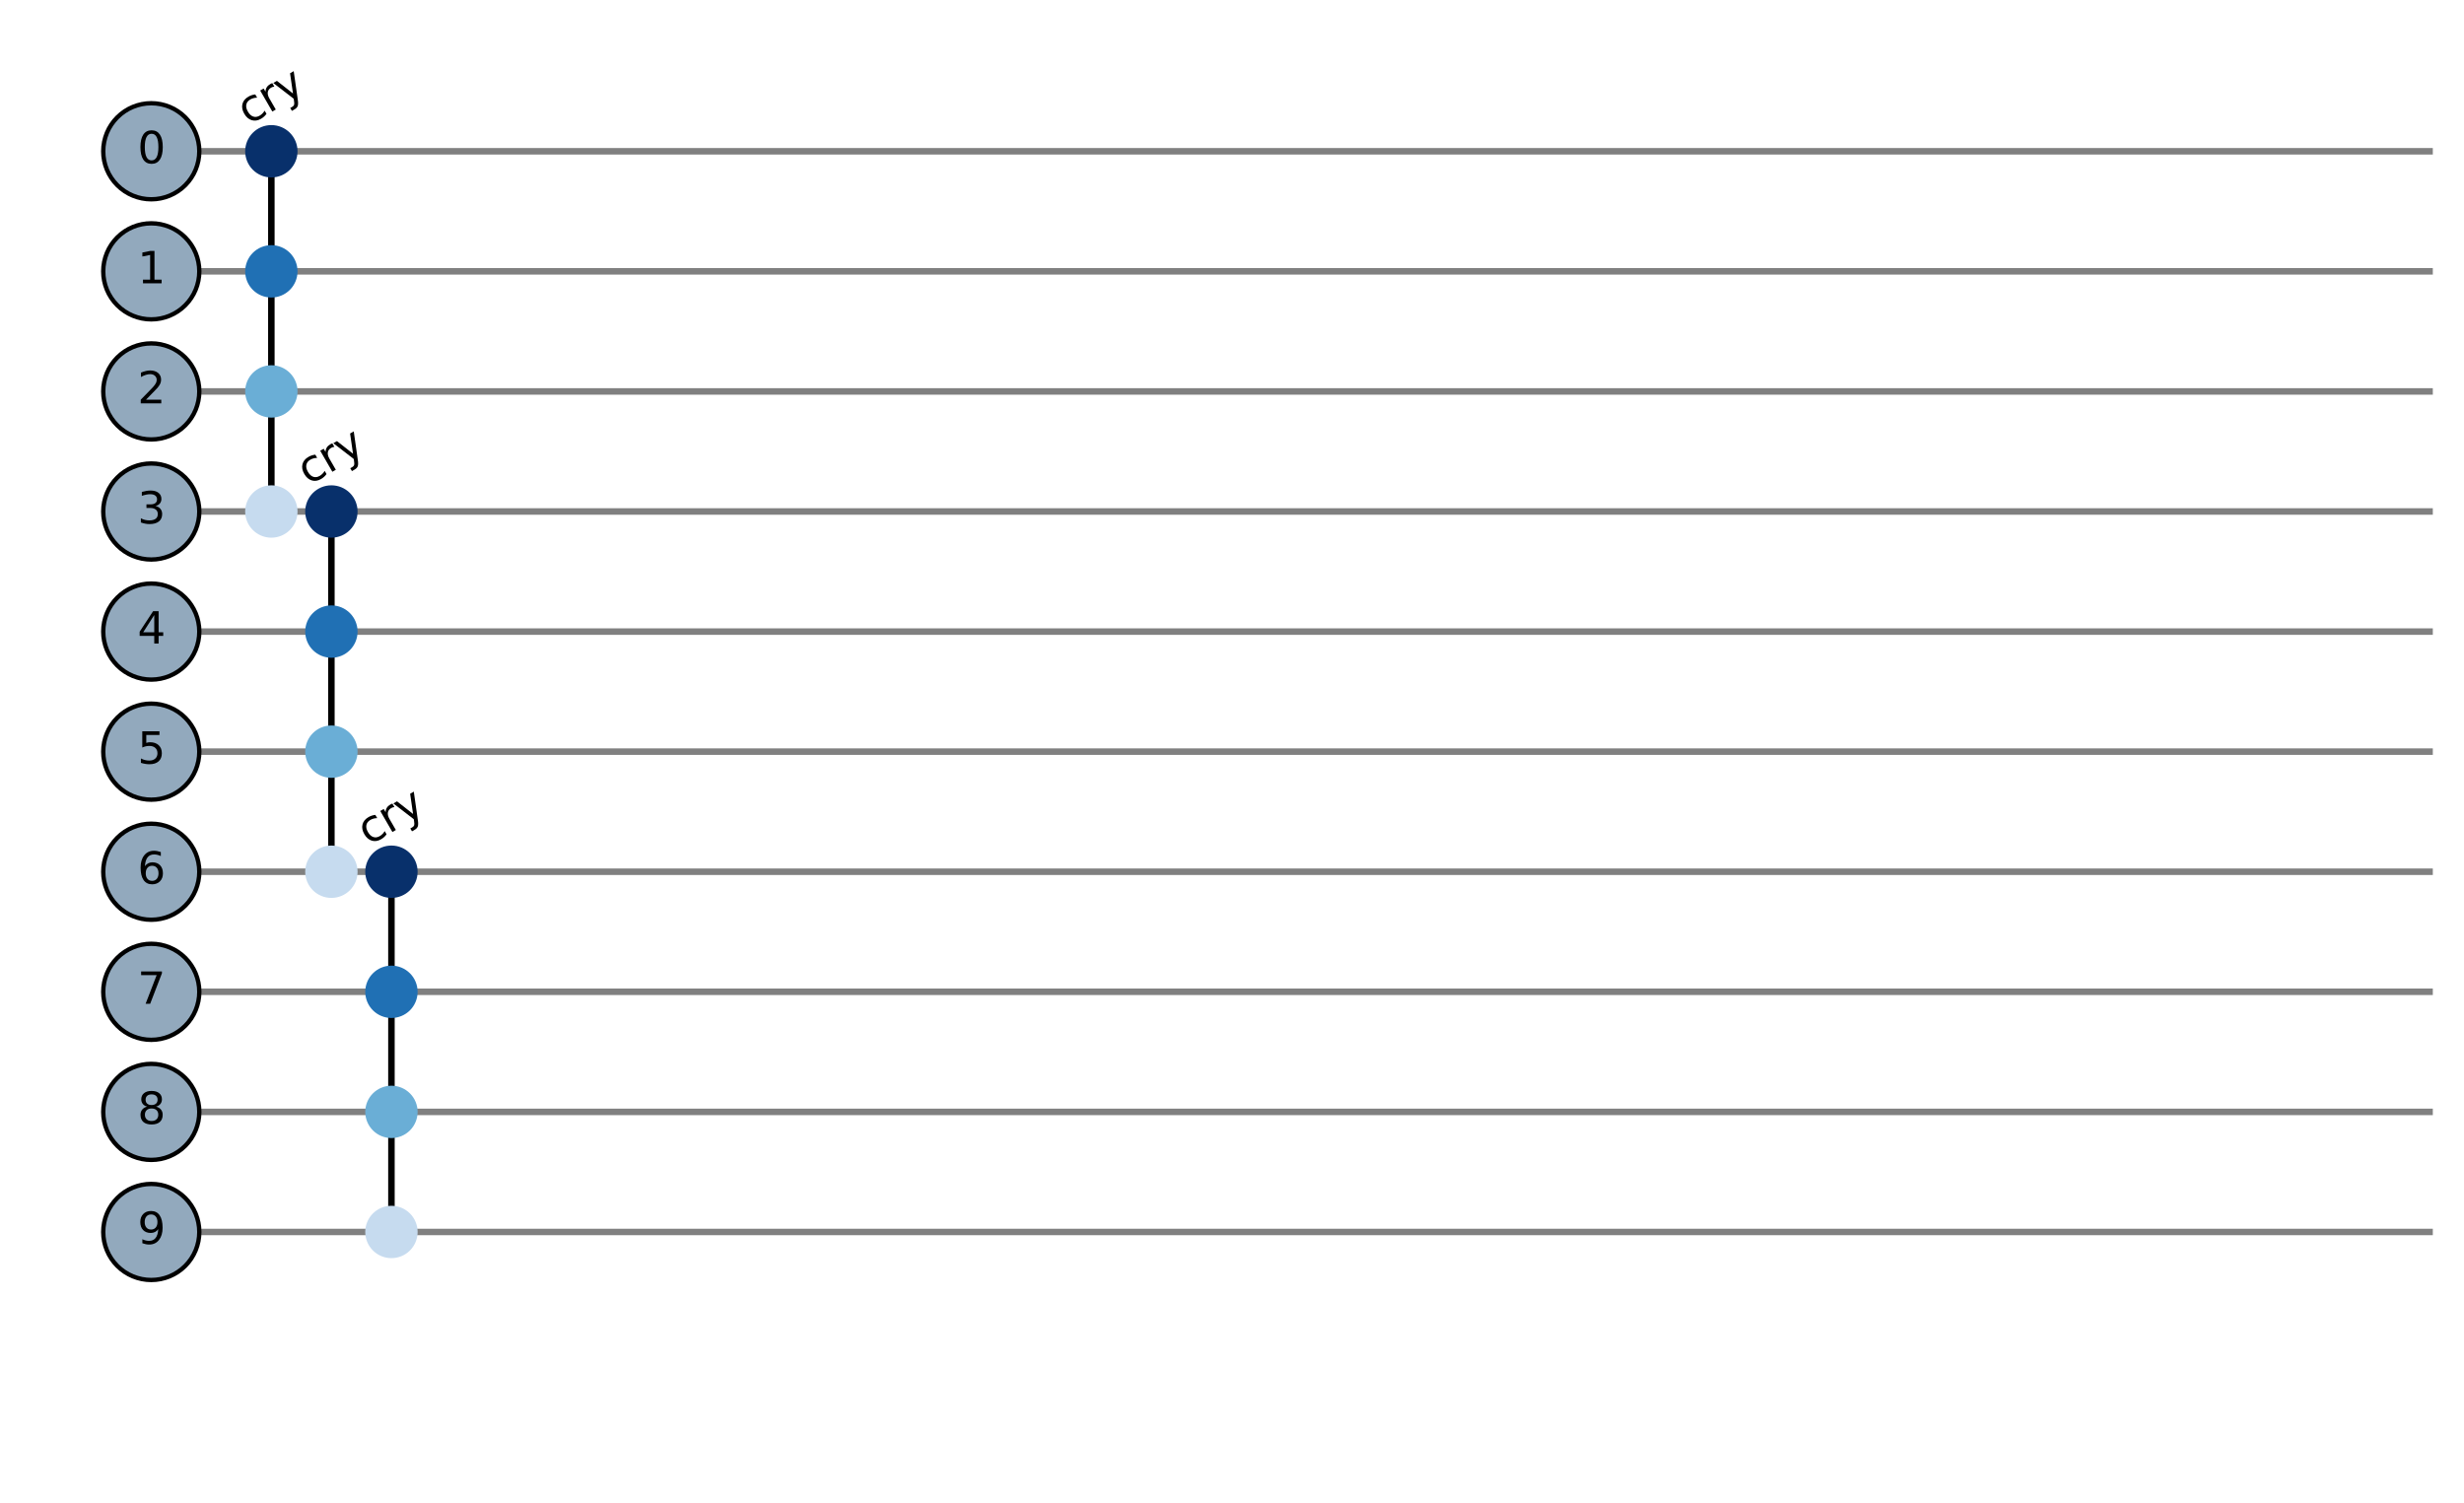 <?xml version="1.0" encoding="utf-8" standalone="no"?>
<!DOCTYPE svg PUBLIC "-//W3C//DTD SVG 1.1//EN"
  "http://www.w3.org/Graphics/SVG/1.1/DTD/svg11.dtd">
<svg xmlns:xlink="http://www.w3.org/1999/xlink" width="568.8pt" height="347.04pt" viewBox="0 0 568.8 347.04" xmlns="http://www.w3.org/2000/svg" version="1.1">
 <defs>
  <style type="text/css">*{stroke-linejoin: round; stroke-linecap: butt}</style>
 </defs>
 <g id="figure_1">
  <g id="patch_1">
   <path d="M 0 347.04 
L 568.8 347.04 
L 568.8 -0 
L 0 -0 
L 0 347.04 
z
" style="fill: none"/>
  </g>
  <g id="axes_1">
   <g id="LineCollection_1">
    <path d="M 34.92 34.92 
L 561.6 34.92 
" clip-path="url(#pdcf63021da)" style="fill: none; stroke: #808080; stroke-width: 1.5"/>
   </g>
   <g id="LineCollection_2">
    <path d="M 34.92 62.64 
L 561.6 62.64 
" clip-path="url(#pdcf63021da)" style="fill: none; stroke: #808080; stroke-width: 1.5"/>
   </g>
   <g id="LineCollection_3">
    <path d="M 34.92 90.36 
L 561.6 90.36 
" clip-path="url(#pdcf63021da)" style="fill: none; stroke: #808080; stroke-width: 1.5"/>
   </g>
   <g id="LineCollection_4">
    <path d="M 34.92 118.08 
L 561.6 118.08 
" clip-path="url(#pdcf63021da)" style="fill: none; stroke: #808080; stroke-width: 1.5"/>
   </g>
   <g id="LineCollection_5">
    <path d="M 34.92 145.8 
L 561.6 145.8 
" clip-path="url(#pdcf63021da)" style="fill: none; stroke: #808080; stroke-width: 1.5"/>
   </g>
   <g id="LineCollection_6">
    <path d="M 34.92 173.52 
L 561.6 173.52 
" clip-path="url(#pdcf63021da)" style="fill: none; stroke: #808080; stroke-width: 1.5"/>
   </g>
   <g id="LineCollection_7">
    <path d="M 34.92 201.24 
L 561.6 201.24 
" clip-path="url(#pdcf63021da)" style="fill: none; stroke: #808080; stroke-width: 1.5"/>
   </g>
   <g id="LineCollection_8">
    <path d="M 34.92 228.96 
L 561.6 228.96 
" clip-path="url(#pdcf63021da)" style="fill: none; stroke: #808080; stroke-width: 1.5"/>
   </g>
   <g id="LineCollection_9">
    <path d="M 34.92 256.68 
L 561.6 256.68 
" clip-path="url(#pdcf63021da)" style="fill: none; stroke: #808080; stroke-width: 1.5"/>
   </g>
   <g id="LineCollection_10">
    <path d="M 34.92 284.4 
L 561.6 284.4 
" clip-path="url(#pdcf63021da)" style="fill: none; stroke: #808080; stroke-width: 1.5"/>
   </g>
   <g id="line2d_1">
    <path d="M 62.64 34.92 
L 62.64 62.64 
" clip-path="url(#pdcf63021da)" style="fill: none; stroke: #000000; stroke-width: 1.5; stroke-linecap: square"/>
   </g>
   <g id="line2d_2">
    <path d="M 62.64 62.64 
L 62.64 90.36 
" clip-path="url(#pdcf63021da)" style="fill: none; stroke: #000000; stroke-width: 1.5; stroke-linecap: square"/>
   </g>
   <g id="line2d_3">
    <path d="M 62.64 90.36 
L 62.64 118.08 
" clip-path="url(#pdcf63021da)" style="fill: none; stroke: #000000; stroke-width: 1.5; stroke-linecap: square"/>
   </g>
   <g id="line2d_4">
    <path d="M 76.5 118.08 
L 76.5 145.8 
" clip-path="url(#pdcf63021da)" style="fill: none; stroke: #000000; stroke-width: 1.5; stroke-linecap: square"/>
   </g>
   <g id="line2d_5">
    <path d="M 76.5 145.8 
L 76.5 173.52 
" clip-path="url(#pdcf63021da)" style="fill: none; stroke: #000000; stroke-width: 1.5; stroke-linecap: square"/>
   </g>
   <g id="line2d_6">
    <path d="M 76.5 173.52 
L 76.5 201.24 
" clip-path="url(#pdcf63021da)" style="fill: none; stroke: #000000; stroke-width: 1.5; stroke-linecap: square"/>
   </g>
   <g id="line2d_7">
    <path d="M 90.36 201.24 
L 90.36 228.96 
" clip-path="url(#pdcf63021da)" style="fill: none; stroke: #000000; stroke-width: 1.5; stroke-linecap: square"/>
   </g>
   <g id="line2d_8">
    <path d="M 90.36 228.96 
L 90.36 256.68 
" clip-path="url(#pdcf63021da)" style="fill: none; stroke: #000000; stroke-width: 1.5; stroke-linecap: square"/>
   </g>
   <g id="line2d_9">
    <path d="M 90.36 256.68 
L 90.36 284.4 
" clip-path="url(#pdcf63021da)" style="fill: none; stroke: #000000; stroke-width: 1.5; stroke-linecap: square"/>
   </g>
   <g id="patch_2">
    <path d="M 34.92 46.008 
C 37.861 46.008 40.681 44.84 42.76 42.76 
C 44.84 40.681 46.008 37.861 46.008 34.92 
C 46.008 31.979 44.84 29.159 42.76 27.08 
C 40.681 25 37.861 23.832 34.92 23.832 
C 31.979 23.832 29.159 25 27.08 27.08 
C 25 29.159 23.832 31.979 23.832 34.92 
C 23.832 37.861 25 40.681 27.08 42.76 
C 29.159 44.84 31.979 46.008 34.92 46.008 
z
" clip-path="url(#pdcf63021da)" style="fill: #92a9bd; stroke: #000000; stroke-linejoin: miter"/>
   </g>
   <g id="patch_3">
    <path d="M 34.92 73.728 
C 37.861 73.728 40.681 72.56 42.76 70.48 
C 44.84 68.401 46.008 65.581 46.008 62.64 
C 46.008 59.699 44.84 56.879 42.76 54.8 
C 40.681 52.72 37.861 51.552 34.92 51.552 
C 31.979 51.552 29.159 52.72 27.08 54.8 
C 25 56.879 23.832 59.699 23.832 62.64 
C 23.832 65.581 25 68.401 27.08 70.48 
C 29.159 72.56 31.979 73.728 34.92 73.728 
z
" clip-path="url(#pdcf63021da)" style="fill: #92a9bd; stroke: #000000; stroke-linejoin: miter"/>
   </g>
   <g id="patch_4">
    <path d="M 34.92 101.448 
C 37.861 101.448 40.681 100.28 42.76 98.2 
C 44.84 96.121 46.008 93.301 46.008 90.36 
C 46.008 87.419 44.84 84.599 42.76 82.52 
C 40.681 80.44 37.861 79.272 34.92 79.272 
C 31.979 79.272 29.159 80.44 27.08 82.52 
C 25 84.599 23.832 87.419 23.832 90.36 
C 23.832 93.301 25 96.121 27.08 98.2 
C 29.159 100.28 31.979 101.448 34.92 101.448 
z
" clip-path="url(#pdcf63021da)" style="fill: #92a9bd; stroke: #000000; stroke-linejoin: miter"/>
   </g>
   <g id="patch_5">
    <path d="M 34.92 129.168 
C 37.861 129.168 40.681 128 42.76 125.92 
C 44.84 123.841 46.008 121.021 46.008 118.08 
C 46.008 115.139 44.84 112.319 42.76 110.24 
C 40.681 108.16 37.861 106.992 34.92 106.992 
C 31.979 106.992 29.159 108.16 27.08 110.24 
C 25 112.319 23.832 115.139 23.832 118.08 
C 23.832 121.021 25 123.841 27.08 125.92 
C 29.159 128 31.979 129.168 34.92 129.168 
z
" clip-path="url(#pdcf63021da)" style="fill: #92a9bd; stroke: #000000; stroke-linejoin: miter"/>
   </g>
   <g id="patch_6">
    <path d="M 34.92 156.888 
C 37.861 156.888 40.681 155.72 42.76 153.64 
C 44.84 151.561 46.008 148.741 46.008 145.8 
C 46.008 142.859 44.84 140.039 42.76 137.96 
C 40.681 135.88 37.861 134.712 34.92 134.712 
C 31.979 134.712 29.159 135.88 27.08 137.96 
C 25 140.039 23.832 142.859 23.832 145.8 
C 23.832 148.741 25 151.561 27.08 153.64 
C 29.159 155.72 31.979 156.888 34.92 156.888 
z
" clip-path="url(#pdcf63021da)" style="fill: #92a9bd; stroke: #000000; stroke-linejoin: miter"/>
   </g>
   <g id="patch_7">
    <path d="M 34.92 184.608 
C 37.861 184.608 40.681 183.44 42.76 181.36 
C 44.84 179.281 46.008 176.461 46.008 173.52 
C 46.008 170.579 44.84 167.759 42.76 165.68 
C 40.681 163.6 37.861 162.432 34.92 162.432 
C 31.979 162.432 29.159 163.6 27.08 165.68 
C 25 167.759 23.832 170.579 23.832 173.52 
C 23.832 176.461 25 179.281 27.08 181.36 
C 29.159 183.44 31.979 184.608 34.92 184.608 
z
" clip-path="url(#pdcf63021da)" style="fill: #92a9bd; stroke: #000000; stroke-linejoin: miter"/>
   </g>
   <g id="patch_8">
    <path d="M 34.92 212.328 
C 37.861 212.328 40.681 211.16 42.76 209.08 
C 44.84 207.001 46.008 204.181 46.008 201.24 
C 46.008 198.299 44.84 195.479 42.76 193.4 
C 40.681 191.32 37.861 190.152 34.92 190.152 
C 31.979 190.152 29.159 191.32 27.08 193.4 
C 25 195.479 23.832 198.299 23.832 201.24 
C 23.832 204.181 25 207.001 27.08 209.08 
C 29.159 211.16 31.979 212.328 34.92 212.328 
z
" clip-path="url(#pdcf63021da)" style="fill: #92a9bd; stroke: #000000; stroke-linejoin: miter"/>
   </g>
   <g id="patch_9">
    <path d="M 34.92 240.048 
C 37.861 240.048 40.681 238.88 42.76 236.8 
C 44.84 234.721 46.008 231.901 46.008 228.96 
C 46.008 226.019 44.84 223.199 42.76 221.12 
C 40.681 219.04 37.861 217.872 34.92 217.872 
C 31.979 217.872 29.159 219.04 27.08 221.12 
C 25 223.199 23.832 226.019 23.832 228.96 
C 23.832 231.901 25 234.721 27.08 236.8 
C 29.159 238.88 31.979 240.048 34.92 240.048 
z
" clip-path="url(#pdcf63021da)" style="fill: #92a9bd; stroke: #000000; stroke-linejoin: miter"/>
   </g>
   <g id="patch_10">
    <path d="M 34.92 267.768 
C 37.861 267.768 40.681 266.6 42.76 264.52 
C 44.84 262.441 46.008 259.621 46.008 256.68 
C 46.008 253.739 44.84 250.919 42.76 248.84 
C 40.681 246.76 37.861 245.592 34.92 245.592 
C 31.979 245.592 29.159 246.76 27.08 248.84 
C 25 250.919 23.832 253.739 23.832 256.68 
C 23.832 259.621 25 262.441 27.08 264.52 
C 29.159 266.6 31.979 267.768 34.92 267.768 
z
" clip-path="url(#pdcf63021da)" style="fill: #92a9bd; stroke: #000000; stroke-linejoin: miter"/>
   </g>
   <g id="patch_11">
    <path d="M 34.92 295.488 
C 37.861 295.488 40.681 294.32 42.76 292.24 
C 44.84 290.161 46.008 287.341 46.008 284.4 
C 46.008 281.459 44.84 278.639 42.76 276.56 
C 40.681 274.48 37.861 273.312 34.92 273.312 
C 31.979 273.312 29.159 274.48 27.08 276.56 
C 25 278.639 23.832 281.459 23.832 284.4 
C 23.832 287.341 25 290.161 27.08 292.24 
C 29.159 294.32 31.979 295.488 34.92 295.488 
z
" clip-path="url(#pdcf63021da)" style="fill: #92a9bd; stroke: #000000; stroke-linejoin: miter"/>
   </g>
   <g id="patch_12">
    <path d="M 62.64 40.464 
C 64.11 40.464 65.521 39.88 66.56 38.84 
C 67.6 37.801 68.184 36.39 68.184 34.92 
C 68.184 33.45 67.6 32.039 66.56 31 
C 65.521 29.96 64.11 29.376 62.64 29.376 
C 61.17 29.376 59.759 29.96 58.72 31 
C 57.68 32.039 57.096 33.45 57.096 34.92 
C 57.096 36.39 57.68 37.801 58.72 38.84 
C 59.759 39.88 61.17 40.464 62.64 40.464 
z
" clip-path="url(#pdcf63021da)" style="fill: #08306b; stroke: #08306b; stroke-linejoin: miter"/>
   </g>
   <g id="patch_13">
    <path d="M 62.64 68.184 
C 64.11 68.184 65.521 67.6 66.56 66.56 
C 67.6 65.521 68.184 64.11 68.184 62.64 
C 68.184 61.17 67.6 59.759 66.56 58.72 
C 65.521 57.68 64.11 57.096 62.64 57.096 
C 61.17 57.096 59.759 57.68 58.72 58.72 
C 57.68 59.759 57.096 61.17 57.096 62.64 
C 57.096 64.11 57.68 65.521 58.72 66.56 
C 59.759 67.6 61.17 68.184 62.64 68.184 
z
" clip-path="url(#pdcf63021da)" style="fill: #2070b4; stroke: #2070b4; stroke-linejoin: miter"/>
   </g>
   <g id="patch_14">
    <path d="M 62.64 95.904 
C 64.11 95.904 65.521 95.32 66.56 94.28 
C 67.6 93.241 68.184 91.83 68.184 90.36 
C 68.184 88.89 67.6 87.479 66.56 86.44 
C 65.521 85.4 64.11 84.816 62.64 84.816 
C 61.17 84.816 59.759 85.4 58.72 86.44 
C 57.68 87.479 57.096 88.89 57.096 90.36 
C 57.096 91.83 57.68 93.241 58.72 94.28 
C 59.759 95.32 61.17 95.904 62.64 95.904 
z
" clip-path="url(#pdcf63021da)" style="fill: #6aaed6; stroke: #6aaed6; stroke-linejoin: miter"/>
   </g>
   <g id="patch_15">
    <path d="M 62.64 123.624 
C 64.11 123.624 65.521 123.04 66.56 122 
C 67.6 120.961 68.184 119.55 68.184 118.08 
C 68.184 116.61 67.6 115.199 66.56 114.16 
C 65.521 113.12 64.11 112.536 62.64 112.536 
C 61.17 112.536 59.759 113.12 58.72 114.16 
C 57.68 115.199 57.096 116.61 57.096 118.08 
C 57.096 119.55 57.68 120.961 58.72 122 
C 59.759 123.04 61.17 123.624 62.64 123.624 
z
" clip-path="url(#pdcf63021da)" style="fill: #c6dbef; stroke: #c6dbef; stroke-linejoin: miter"/>
   </g>
   <g id="patch_16">
    <path d="M 76.5 123.624 
C 77.97 123.624 79.381 123.04 80.42 122 
C 81.46 120.961 82.044 119.55 82.044 118.08 
C 82.044 116.61 81.46 115.199 80.42 114.16 
C 79.381 113.12 77.97 112.536 76.5 112.536 
C 75.03 112.536 73.619 113.12 72.58 114.16 
C 71.54 115.199 70.956 116.61 70.956 118.08 
C 70.956 119.55 71.54 120.961 72.58 122 
C 73.619 123.04 75.03 123.624 76.5 123.624 
z
" clip-path="url(#pdcf63021da)" style="fill: #08306b; stroke: #08306b; stroke-linejoin: miter"/>
   </g>
   <g id="patch_17">
    <path d="M 76.5 151.344 
C 77.97 151.344 79.381 150.76 80.42 149.72 
C 81.46 148.681 82.044 147.27 82.044 145.8 
C 82.044 144.33 81.46 142.919 80.42 141.88 
C 79.381 140.84 77.97 140.256 76.5 140.256 
C 75.03 140.256 73.619 140.84 72.58 141.88 
C 71.54 142.919 70.956 144.33 70.956 145.8 
C 70.956 147.27 71.54 148.681 72.58 149.72 
C 73.619 150.76 75.03 151.344 76.5 151.344 
z
" clip-path="url(#pdcf63021da)" style="fill: #2070b4; stroke: #2070b4; stroke-linejoin: miter"/>
   </g>
   <g id="patch_18">
    <path d="M 76.5 179.064 
C 77.97 179.064 79.381 178.48 80.42 177.44 
C 81.46 176.401 82.044 174.99 82.044 173.52 
C 82.044 172.05 81.46 170.639 80.42 169.6 
C 79.381 168.56 77.97 167.976 76.5 167.976 
C 75.03 167.976 73.619 168.56 72.58 169.6 
C 71.54 170.639 70.956 172.05 70.956 173.52 
C 70.956 174.99 71.54 176.401 72.58 177.44 
C 73.619 178.48 75.03 179.064 76.5 179.064 
z
" clip-path="url(#pdcf63021da)" style="fill: #6aaed6; stroke: #6aaed6; stroke-linejoin: miter"/>
   </g>
   <g id="patch_19">
    <path d="M 76.5 206.784 
C 77.97 206.784 79.381 206.2 80.42 205.16 
C 81.46 204.121 82.044 202.71 82.044 201.24 
C 82.044 199.77 81.46 198.359 80.42 197.32 
C 79.381 196.28 77.97 195.696 76.5 195.696 
C 75.03 195.696 73.619 196.28 72.58 197.32 
C 71.54 198.359 70.956 199.77 70.956 201.24 
C 70.956 202.71 71.54 204.121 72.58 205.16 
C 73.619 206.2 75.03 206.784 76.5 206.784 
z
" clip-path="url(#pdcf63021da)" style="fill: #c6dbef; stroke: #c6dbef; stroke-linejoin: miter"/>
   </g>
   <g id="patch_20">
    <path d="M 90.36 206.784 
C 91.83 206.784 93.241 206.2 94.28 205.16 
C 95.32 204.121 95.904 202.71 95.904 201.24 
C 95.904 199.77 95.32 198.359 94.28 197.32 
C 93.241 196.28 91.83 195.696 90.36 195.696 
C 88.89 195.696 87.479 196.28 86.44 197.32 
C 85.4 198.359 84.816 199.77 84.816 201.24 
C 84.816 202.71 85.4 204.121 86.44 205.16 
C 87.479 206.2 88.89 206.784 90.36 206.784 
z
" clip-path="url(#pdcf63021da)" style="fill: #08306b; stroke: #08306b; stroke-linejoin: miter"/>
   </g>
   <g id="patch_21">
    <path d="M 90.36 234.504 
C 91.83 234.504 93.241 233.92 94.28 232.88 
C 95.32 231.841 95.904 230.43 95.904 228.96 
C 95.904 227.49 95.32 226.079 94.28 225.04 
C 93.241 224 91.83 223.416 90.36 223.416 
C 88.89 223.416 87.479 224 86.44 225.04 
C 85.4 226.079 84.816 227.49 84.816 228.96 
C 84.816 230.43 85.4 231.841 86.44 232.88 
C 87.479 233.92 88.89 234.504 90.36 234.504 
z
" clip-path="url(#pdcf63021da)" style="fill: #2070b4; stroke: #2070b4; stroke-linejoin: miter"/>
   </g>
   <g id="patch_22">
    <path d="M 90.36 262.224 
C 91.83 262.224 93.241 261.64 94.28 260.6 
C 95.32 259.561 95.904 258.15 95.904 256.68 
C 95.904 255.21 95.32 253.799 94.28 252.76 
C 93.241 251.72 91.83 251.136 90.36 251.136 
C 88.89 251.136 87.479 251.72 86.44 252.76 
C 85.4 253.799 84.816 255.21 84.816 256.68 
C 84.816 258.15 85.4 259.561 86.44 260.6 
C 87.479 261.64 88.89 262.224 90.36 262.224 
z
" clip-path="url(#pdcf63021da)" style="fill: #6aaed6; stroke: #6aaed6; stroke-linejoin: miter"/>
   </g>
   <g id="patch_23">
    <path d="M 90.36 289.944 
C 91.83 289.944 93.241 289.36 94.28 288.32 
C 95.32 287.281 95.904 285.87 95.904 284.4 
C 95.904 282.93 95.32 281.519 94.28 280.48 
C 93.241 279.44 91.83 278.856 90.36 278.856 
C 88.89 278.856 87.479 279.44 86.44 280.48 
C 85.4 281.519 84.816 282.93 84.816 284.4 
C 84.816 285.87 85.4 287.281 86.44 288.32 
C 87.479 289.36 88.89 289.944 90.36 289.944 
z
" clip-path="url(#pdcf63021da)" style="fill: #c6dbef; stroke: #c6dbef; stroke-linejoin: miter"/>
   </g>
   <g id="text_1">
    <!-- 0 -->
    <g transform="translate(31.739 37.679) scale(0.1 -0.1)">
     <defs>
      <path id="DejaVuSans-30" d="M 2034 4250 
Q 1547 4250 1301 3770 
Q 1056 3291 1056 2328 
Q 1056 1369 1301 889 
Q 1547 409 2034 409 
Q 2525 409 2770 889 
Q 3016 1369 3016 2328 
Q 3016 3291 2770 3770 
Q 2525 4250 2034 4250 
z
M 2034 4750 
Q 2819 4750 3233 4129 
Q 3647 3509 3647 2328 
Q 3647 1150 3233 529 
Q 2819 -91 2034 -91 
Q 1250 -91 836 529 
Q 422 1150 422 2328 
Q 422 3509 836 4129 
Q 1250 4750 2034 4750 
z
" transform="scale(0.016)"/>
     </defs>
     <use xlink:href="#DejaVuSans-30"/>
    </g>
   </g>
   <g id="text_2">
    <!-- 1 -->
    <g transform="translate(31.739 65.399) scale(0.1 -0.1)">
     <defs>
      <path id="DejaVuSans-31" d="M 794 531 
L 1825 531 
L 1825 4091 
L 703 3866 
L 703 4441 
L 1819 4666 
L 2450 4666 
L 2450 531 
L 3481 531 
L 3481 0 
L 794 0 
L 794 531 
z
" transform="scale(0.016)"/>
     </defs>
     <use xlink:href="#DejaVuSans-31"/>
    </g>
   </g>
   <g id="text_3">
    <!-- 2 -->
    <g transform="translate(31.739 93.119) scale(0.1 -0.1)">
     <defs>
      <path id="DejaVuSans-32" d="M 1228 531 
L 3431 531 
L 3431 0 
L 469 0 
L 469 531 
Q 828 903 1448 1529 
Q 2069 2156 2228 2338 
Q 2531 2678 2651 2914 
Q 2772 3150 2772 3378 
Q 2772 3750 2511 3984 
Q 2250 4219 1831 4219 
Q 1534 4219 1204 4116 
Q 875 4013 500 3803 
L 500 4441 
Q 881 4594 1212 4672 
Q 1544 4750 1819 4750 
Q 2544 4750 2975 4387 
Q 3406 4025 3406 3419 
Q 3406 3131 3298 2873 
Q 3191 2616 2906 2266 
Q 2828 2175 2409 1742 
Q 1991 1309 1228 531 
z
" transform="scale(0.016)"/>
     </defs>
     <use xlink:href="#DejaVuSans-32"/>
    </g>
   </g>
   <g id="text_4">
    <!-- 3 -->
    <g transform="translate(31.739 120.839) scale(0.1 -0.1)">
     <defs>
      <path id="DejaVuSans-33" d="M 2597 2516 
Q 3050 2419 3304 2112 
Q 3559 1806 3559 1356 
Q 3559 666 3084 287 
Q 2609 -91 1734 -91 
Q 1441 -91 1130 -33 
Q 819 25 488 141 
L 488 750 
Q 750 597 1062 519 
Q 1375 441 1716 441 
Q 2309 441 2620 675 
Q 2931 909 2931 1356 
Q 2931 1769 2642 2001 
Q 2353 2234 1838 2234 
L 1294 2234 
L 1294 2753 
L 1863 2753 
Q 2328 2753 2575 2939 
Q 2822 3125 2822 3475 
Q 2822 3834 2567 4026 
Q 2313 4219 1838 4219 
Q 1578 4219 1281 4162 
Q 984 4106 628 3988 
L 628 4550 
Q 988 4650 1302 4700 
Q 1616 4750 1894 4750 
Q 2613 4750 3031 4423 
Q 3450 4097 3450 3541 
Q 3450 3153 3228 2886 
Q 3006 2619 2597 2516 
z
" transform="scale(0.016)"/>
     </defs>
     <use xlink:href="#DejaVuSans-33"/>
    </g>
   </g>
   <g id="text_5">
    <!-- 4 -->
    <g transform="translate(31.739 148.559) scale(0.1 -0.1)">
     <defs>
      <path id="DejaVuSans-34" d="M 2419 4116 
L 825 1625 
L 2419 1625 
L 2419 4116 
z
M 2253 4666 
L 3047 4666 
L 3047 1625 
L 3713 1625 
L 3713 1100 
L 3047 1100 
L 3047 0 
L 2419 0 
L 2419 1100 
L 313 1100 
L 313 1709 
L 2253 4666 
z
" transform="scale(0.016)"/>
     </defs>
     <use xlink:href="#DejaVuSans-34"/>
    </g>
   </g>
   <g id="text_6">
    <!-- 5 -->
    <g transform="translate(31.739 176.279) scale(0.1 -0.1)">
     <defs>
      <path id="DejaVuSans-35" d="M 691 4666 
L 3169 4666 
L 3169 4134 
L 1269 4134 
L 1269 2991 
Q 1406 3038 1543 3061 
Q 1681 3084 1819 3084 
Q 2600 3084 3056 2656 
Q 3513 2228 3513 1497 
Q 3513 744 3044 326 
Q 2575 -91 1722 -91 
Q 1428 -91 1123 -41 
Q 819 9 494 109 
L 494 744 
Q 775 591 1075 516 
Q 1375 441 1709 441 
Q 2250 441 2565 725 
Q 2881 1009 2881 1497 
Q 2881 1984 2565 2268 
Q 2250 2553 1709 2553 
Q 1456 2553 1204 2497 
Q 953 2441 691 2322 
L 691 4666 
z
" transform="scale(0.016)"/>
     </defs>
     <use xlink:href="#DejaVuSans-35"/>
    </g>
   </g>
   <g id="text_7">
    <!-- 6 -->
    <g transform="translate(31.739 203.999) scale(0.1 -0.1)">
     <defs>
      <path id="DejaVuSans-36" d="M 2113 2584 
Q 1688 2584 1439 2293 
Q 1191 2003 1191 1497 
Q 1191 994 1439 701 
Q 1688 409 2113 409 
Q 2538 409 2786 701 
Q 3034 994 3034 1497 
Q 3034 2003 2786 2293 
Q 2538 2584 2113 2584 
z
M 3366 4563 
L 3366 3988 
Q 3128 4100 2886 4159 
Q 2644 4219 2406 4219 
Q 1781 4219 1451 3797 
Q 1122 3375 1075 2522 
Q 1259 2794 1537 2939 
Q 1816 3084 2150 3084 
Q 2853 3084 3261 2657 
Q 3669 2231 3669 1497 
Q 3669 778 3244 343 
Q 2819 -91 2113 -91 
Q 1303 -91 875 529 
Q 447 1150 447 2328 
Q 447 3434 972 4092 
Q 1497 4750 2381 4750 
Q 2619 4750 2861 4703 
Q 3103 4656 3366 4563 
z
" transform="scale(0.016)"/>
     </defs>
     <use xlink:href="#DejaVuSans-36"/>
    </g>
   </g>
   <g id="text_8">
    <!-- 7 -->
    <g transform="translate(31.739 231.719) scale(0.1 -0.1)">
     <defs>
      <path id="DejaVuSans-37" d="M 525 4666 
L 3525 4666 
L 3525 4397 
L 1831 0 
L 1172 0 
L 2766 4134 
L 525 4134 
L 525 4666 
z
" transform="scale(0.016)"/>
     </defs>
     <use xlink:href="#DejaVuSans-37"/>
    </g>
   </g>
   <g id="text_9">
    <!-- 8 -->
    <g transform="translate(31.739 259.439) scale(0.1 -0.1)">
     <defs>
      <path id="DejaVuSans-38" d="M 2034 2216 
Q 1584 2216 1326 1975 
Q 1069 1734 1069 1313 
Q 1069 891 1326 650 
Q 1584 409 2034 409 
Q 2484 409 2743 651 
Q 3003 894 3003 1313 
Q 3003 1734 2745 1975 
Q 2488 2216 2034 2216 
z
M 1403 2484 
Q 997 2584 770 2862 
Q 544 3141 544 3541 
Q 544 4100 942 4425 
Q 1341 4750 2034 4750 
Q 2731 4750 3128 4425 
Q 3525 4100 3525 3541 
Q 3525 3141 3298 2862 
Q 3072 2584 2669 2484 
Q 3125 2378 3379 2068 
Q 3634 1759 3634 1313 
Q 3634 634 3220 271 
Q 2806 -91 2034 -91 
Q 1263 -91 848 271 
Q 434 634 434 1313 
Q 434 1759 690 2068 
Q 947 2378 1403 2484 
z
M 1172 3481 
Q 1172 3119 1398 2916 
Q 1625 2713 2034 2713 
Q 2441 2713 2670 2916 
Q 2900 3119 2900 3481 
Q 2900 3844 2670 4047 
Q 2441 4250 2034 4250 
Q 1625 4250 1398 4047 
Q 1172 3844 1172 3481 
z
" transform="scale(0.016)"/>
     </defs>
     <use xlink:href="#DejaVuSans-38"/>
    </g>
   </g>
   <g id="text_10">
    <!-- 9 -->
    <g transform="translate(31.739 287.159) scale(0.1 -0.1)">
     <defs>
      <path id="DejaVuSans-39" d="M 703 97 
L 703 672 
Q 941 559 1184 500 
Q 1428 441 1663 441 
Q 2288 441 2617 861 
Q 2947 1281 2994 2138 
Q 2813 1869 2534 1725 
Q 2256 1581 1919 1581 
Q 1219 1581 811 2004 
Q 403 2428 403 3163 
Q 403 3881 828 4315 
Q 1253 4750 1959 4750 
Q 2769 4750 3195 4129 
Q 3622 3509 3622 2328 
Q 3622 1225 3098 567 
Q 2575 -91 1691 -91 
Q 1453 -91 1209 -44 
Q 966 3 703 97 
z
M 1959 2075 
Q 2384 2075 2632 2365 
Q 2881 2656 2881 3163 
Q 2881 3666 2632 3958 
Q 2384 4250 1959 4250 
Q 1534 4250 1286 3958 
Q 1038 3666 1038 3163 
Q 1038 2656 1286 2365 
Q 1534 2075 1959 2075 
z
" transform="scale(0.016)"/>
     </defs>
     <use xlink:href="#DejaVuSans-39"/>
    </g>
   </g>
   <g id="text_11">
    <!-- cry -->
    <g transform="translate(57.296 28.961) rotate(-30) scale(0.1 -0.1)">
     <defs>
      <path id="DejaVuSans-63" d="M 3122 3366 
L 3122 2828 
Q 2878 2963 2633 3030 
Q 2388 3097 2138 3097 
Q 1578 3097 1268 2742 
Q 959 2388 959 1747 
Q 959 1106 1268 751 
Q 1578 397 2138 397 
Q 2388 397 2633 464 
Q 2878 531 3122 666 
L 3122 134 
Q 2881 22 2623 -34 
Q 2366 -91 2075 -91 
Q 1284 -91 818 406 
Q 353 903 353 1747 
Q 353 2603 823 3093 
Q 1294 3584 2113 3584 
Q 2378 3584 2631 3529 
Q 2884 3475 3122 3366 
z
" transform="scale(0.016)"/>
      <path id="DejaVuSans-72" d="M 2631 2963 
Q 2534 3019 2420 3045 
Q 2306 3072 2169 3072 
Q 1681 3072 1420 2755 
Q 1159 2438 1159 1844 
L 1159 0 
L 581 0 
L 581 3500 
L 1159 3500 
L 1159 2956 
Q 1341 3275 1631 3429 
Q 1922 3584 2338 3584 
Q 2397 3584 2469 3576 
Q 2541 3569 2628 3553 
L 2631 2963 
z
" transform="scale(0.016)"/>
      <path id="DejaVuSans-79" d="M 2059 -325 
Q 1816 -950 1584 -1140 
Q 1353 -1331 966 -1331 
L 506 -1331 
L 506 -850 
L 844 -850 
Q 1081 -850 1212 -737 
Q 1344 -625 1503 -206 
L 1606 56 
L 191 3500 
L 800 3500 
L 1894 763 
L 2988 3500 
L 3597 3500 
L 2059 -325 
z
" transform="scale(0.016)"/>
     </defs>
     <use xlink:href="#DejaVuSans-63"/>
     <use xlink:href="#DejaVuSans-72" x="54.98"/>
     <use xlink:href="#DejaVuSans-79" x="96.094"/>
    </g>
   </g>
   <g id="text_12">
    <!-- cry -->
    <g transform="translate(71.156 112.121) rotate(-30) scale(0.1 -0.1)">
     <use xlink:href="#DejaVuSans-63"/>
     <use xlink:href="#DejaVuSans-72" x="54.98"/>
     <use xlink:href="#DejaVuSans-79" x="96.094"/>
    </g>
   </g>
   <g id="text_13">
    <!-- cry -->
    <g transform="translate(85.016 195.281) rotate(-30) scale(0.1 -0.1)">
     <use xlink:href="#DejaVuSans-63"/>
     <use xlink:href="#DejaVuSans-72" x="54.98"/>
     <use xlink:href="#DejaVuSans-79" x="96.094"/>
    </g>
   </g>
  </g>
 </g>
 <defs>
  <clipPath id="pdcf63021da">
   <rect x="7.2" y="7.2" width="554.4" height="332.64"/>
  </clipPath>
 </defs>
</svg>
